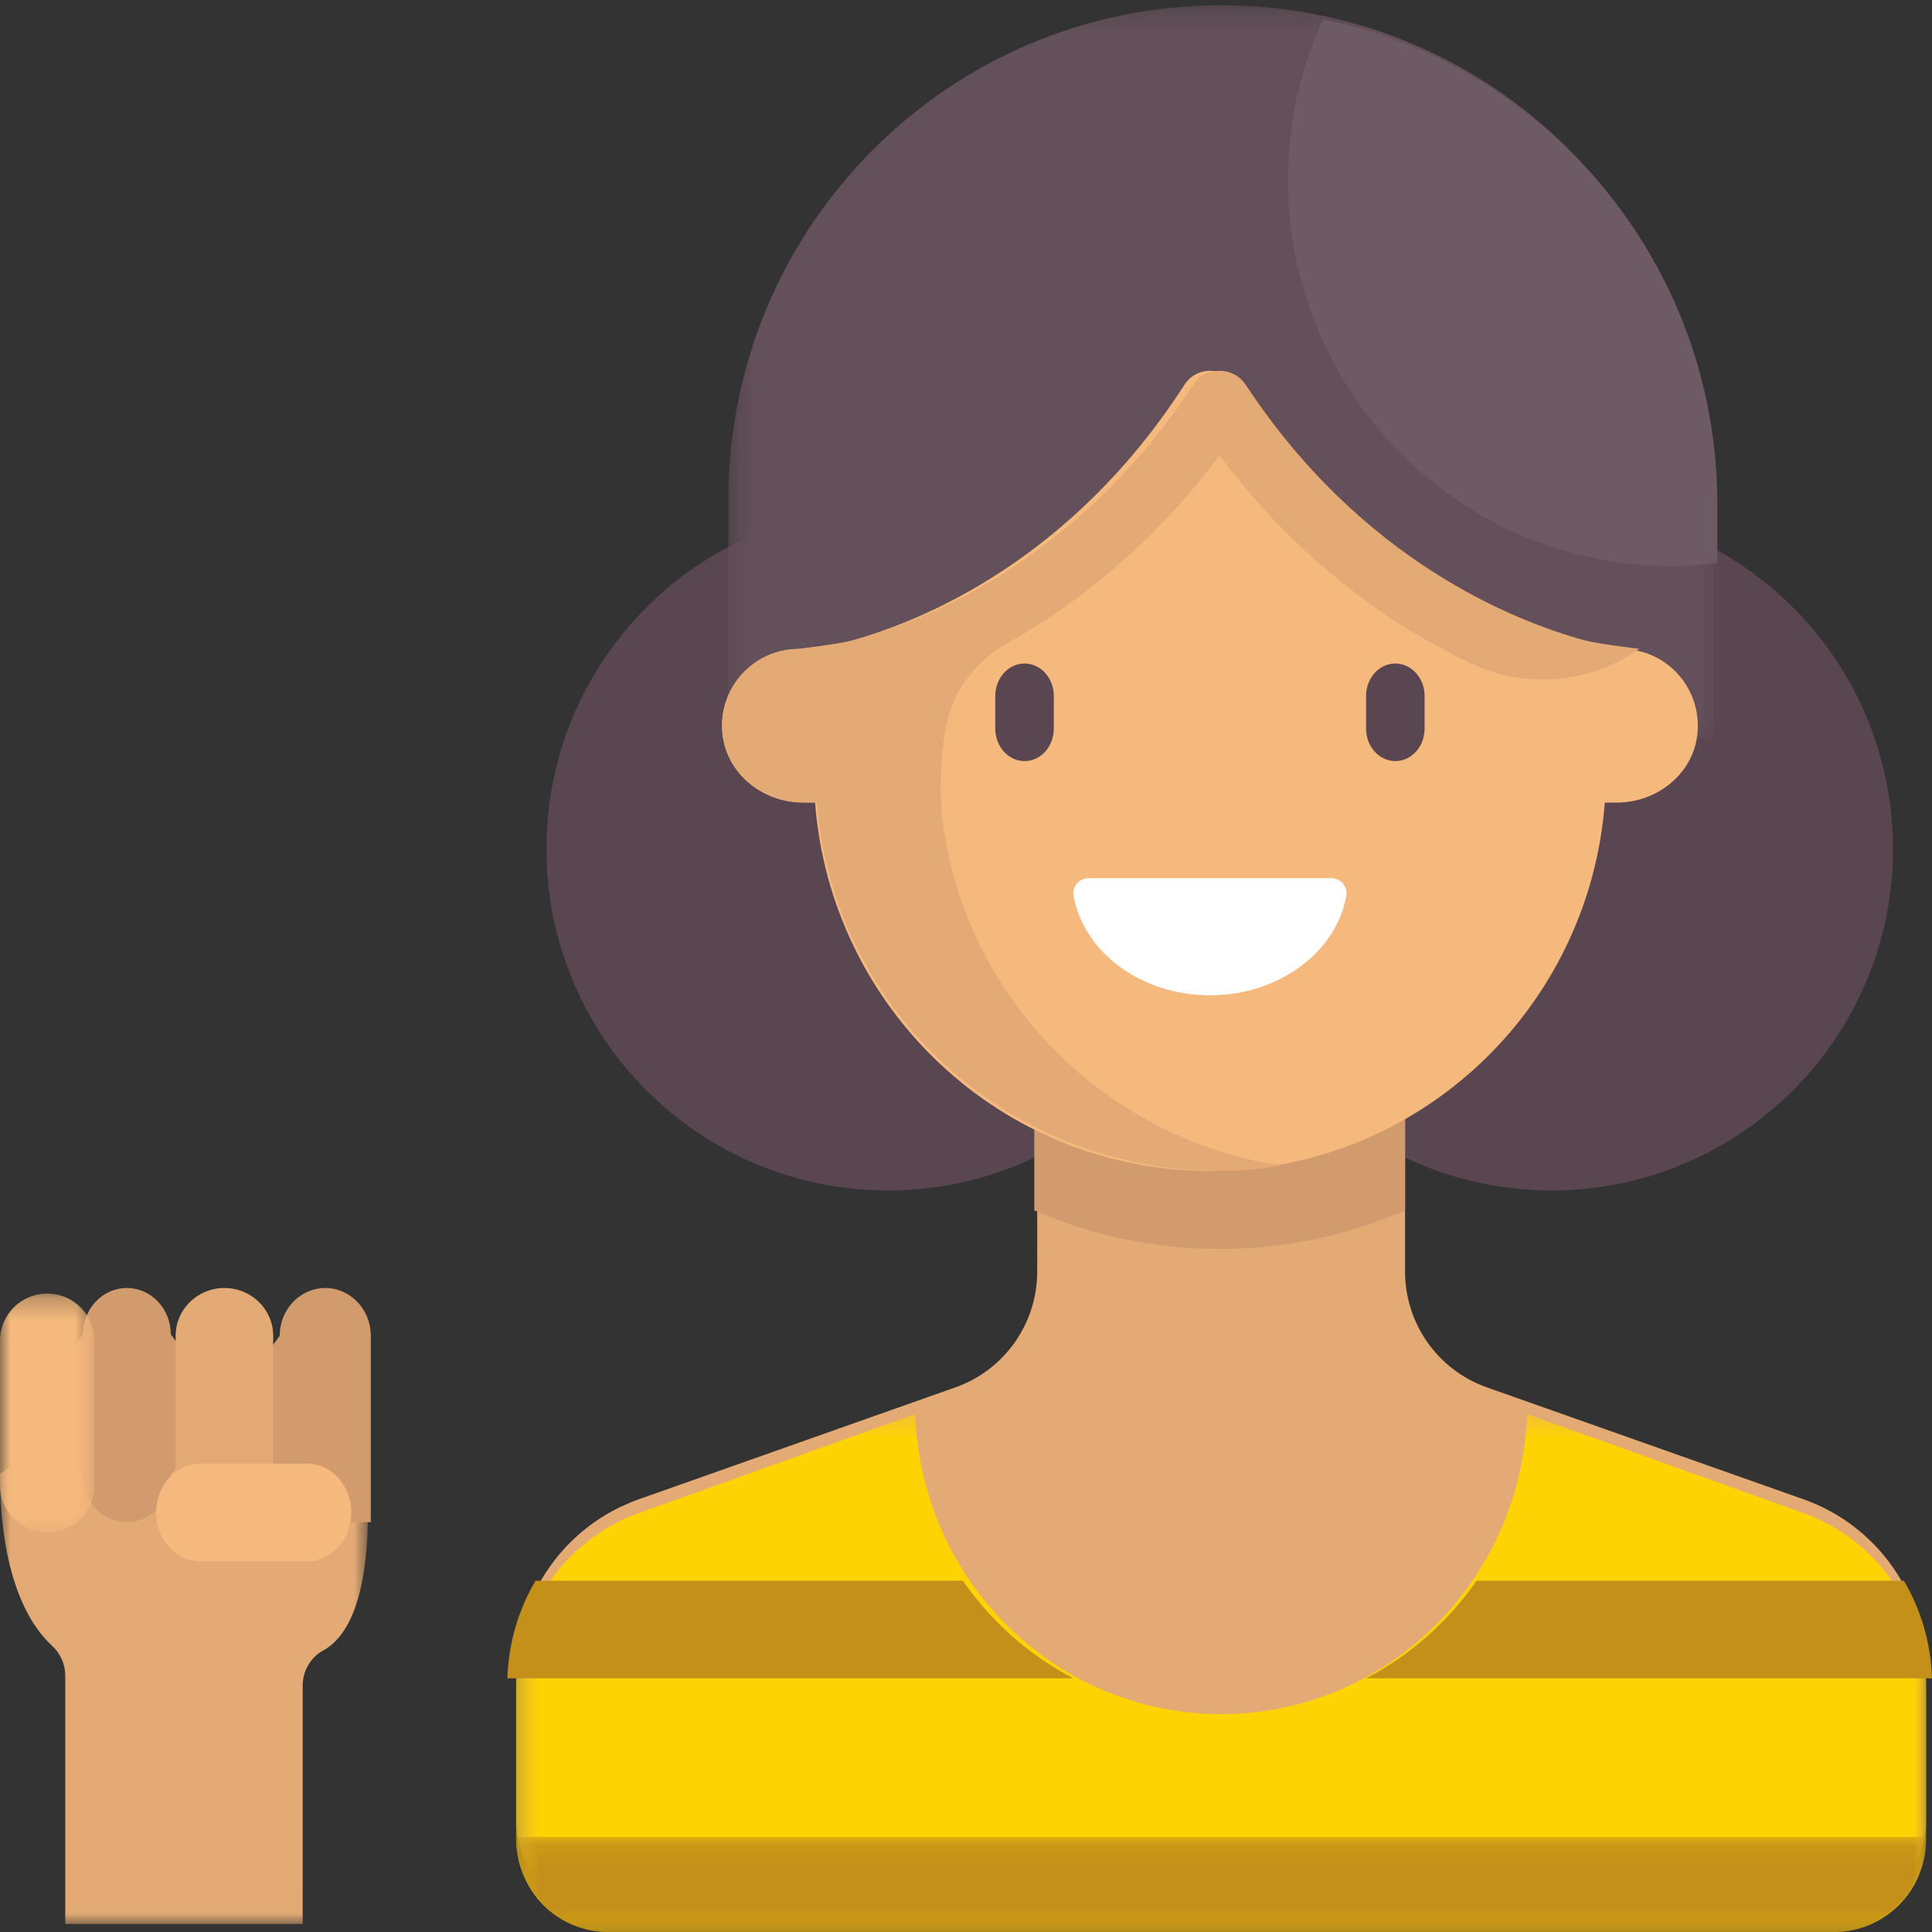 <?xml version="1.0" encoding="UTF-8"?>
<svg width="90px" height="90px" viewBox="0 0 90 90" version="1.1" xmlns="http://www.w3.org/2000/svg" xmlns:xlink="http://www.w3.org/1999/xlink">
    <rect x="0" y="0" width="90" height="90" fill="#333333" stroke="none"/>
    <!-- Generator: Sketch 51.3 (57544) - http://www.bohemiancoding.com/sketch -->
    <title>Group 2</title>
    <desc>Created with Sketch.</desc>
    <defs>
        <polygon id="path-1" points="0.295 0.245 46.204 0.245 46.204 34.433 0.295 34.433"></polygon>
        <polygon id="path-3" points="0.406 0.341 66.093 0.341 66.093 41.818 0.406 41.818"></polygon>
        <polygon id="path-5" points="0.406 0.417 66.093 0.417 66.093 24.545 0.406 24.545"></polygon>
        <polygon id="path-7" points="0.406 0.115 66.093 0.115 66.093 4.545 0.406 4.545"></polygon>
        <polygon id="path-9" points="0 0.377 17.139 0.377 17.139 25.989 0 25.989"></polygon>
        <polygon id="path-11" points="0 0.259 4.398 0.259 4.398 11.391 0 11.391"></polygon>
    </defs>
    <g id="Page-1" stroke="none" stroke-width="1" fill="none" fill-rule="evenodd">
        <g id="Entrepreneur-Single-Page-(Form)" transform="translate(-268, -943)">
            <g id="Group-2" transform="translate(268, 943)">
                <path d="M41.364,23.636 C50.15,23.636 57.273,30.759 57.273,39.545 C57.273,48.332 50.15,55.455 41.364,55.455 C32.577,55.455 25.455,48.332 25.455,39.545 C25.455,30.759 32.577,23.636 41.364,23.636" id="Fill-1" fill="#5A4650"></path>
                <path d="M72.273,23.636 C81.059,23.636 88.182,30.759 88.182,39.545 C88.182,48.332 81.059,55.455 72.273,55.455 C63.486,55.455 56.364,48.332 56.364,39.545 C56.364,30.759 63.486,23.636 72.273,23.636" id="Fill-3" fill="#5A4650"></path>
                <g id="Group-7" transform="translate(33.636, 0)">
                    <mask id="mask-2" fill="white">
                        <use xlink:href="#path-1"></use>
                    </mask>
                    <g id="Clip-6"></g>
                    <path d="M23.25,0.245 C10.572,0.245 0.295,10.554 0.295,23.269 L0.295,34.433 L46.204,34.433 L46.204,23.269 C46.204,10.554 35.927,0.245 23.25,0.245" id="Fill-5" fill="#64505A" mask="url(#mask-2)"></path>
                </g>
                <g id="Group-10" transform="translate(23.636, 47.273)">
                    <mask id="mask-4" fill="white">
                        <use xlink:href="#path-3"></use>
                    </mask>
                    <g id="Clip-9"></g>
                    <path d="M60.376,22.569 L45.628,17.356 C43.344,16.549 41.817,14.387 41.817,11.961 L41.817,0.341 L24.681,0.341 L24.681,11.961 C24.681,14.387 23.154,16.549 20.87,17.356 L6.122,22.569 C2.697,23.78 0.406,27.023 0.406,30.662 L0.406,37.527 C0.406,39.897 2.324,41.818 4.69,41.818 L61.809,41.818 C64.175,41.818 66.093,39.897 66.093,37.527 L66.093,30.662 C66.093,27.023 63.802,23.78 60.376,22.569" id="Fill-8" fill="#E3AA75" mask="url(#mask-4)"></path>
                </g>
                <g id="Group-13" transform="translate(23.636, 65.455)">
                    <mask id="mask-6" fill="white">
                        <use xlink:href="#path-5"></use>
                    </mask>
                    <g id="Clip-12"></g>
                    <path d="M60.376,5.03 L47.503,0.417 C47.23,8.181 40.962,14.395 33.249,14.395 C25.536,14.395 19.268,8.181 18.995,0.417 L6.122,5.03 C2.697,6.258 0.406,9.546 0.406,13.234 L0.406,20.195 C0.406,22.598 2.324,24.545 4.69,24.545 L61.809,24.545 C64.175,24.545 66.093,22.598 66.093,20.195 L66.093,13.234 C66.093,9.546 63.802,6.258 60.376,5.03" id="Fill-11" fill="#FED304" mask="url(#mask-6)"></path>
                </g>
                <path d="M48.182,56.382 C50.831,57.542 53.752,58.182 56.818,58.182 C59.885,58.182 62.806,57.541 65.455,56.382 L65.455,50.909 L48.182,50.909 L48.182,56.382 Z" id="Fill-14" fill="#D29B6E"></path>
                <path d="M75.54,30.235 C75.54,30.235 73.638,30.005 73.056,29.843 C69.829,28.943 62.842,26.134 57.549,17.922 C56.991,17.056 55.736,17.056 55.178,17.922 C49.886,26.134 42.899,28.943 39.672,29.843 C39.09,30.005 37.187,30.235 37.187,30.235 C35.105,30.235 33.442,32.039 33.655,34.179 C33.84,36.04 35.532,37.386 37.39,37.386 L37.969,37.386 C38.697,46.982 46.645,54.545 56.364,54.545 C66.083,54.545 74.03,46.982 74.758,37.386 L75.337,37.386 C77.195,37.386 78.888,36.04 79.073,34.179 C79.285,32.039 77.622,30.235 75.54,30.235" id="Fill-16" fill="#F5B97D"></path>
                <path d="M73.831,29.832 C70.544,28.933 63.431,26.127 58.036,17.931 C57.459,17.054 56.163,17.053 55.586,17.93 C51.859,23.592 47.314,26.679 43.775,28.346 C42.19,29.091 40.807,29.554 39.79,29.832 C39.197,29.994 37.257,30.224 37.257,30.224 C35.134,30.224 33.438,32.029 33.655,34.17 C33.844,36.032 35.569,37.378 37.463,37.378 L38.054,37.378 C38.797,46.979 46.9,54.545 56.811,54.545 C57.798,54.545 58.76,54.448 59.707,54.303 C51.438,53.038 44.94,46.478 43.916,38.231 C43.763,37.007 43.798,35.763 43.952,34.538 C44.077,33.54 44.377,32.551 44.964,31.729 C45.478,31.006 46.149,30.396 46.941,29.951 C50.11,28.176 53.656,25.433 56.811,21.207 C60.589,26.27 64.931,29.204 68.51,30.896 C71.064,32.103 74.071,31.865 76.364,30.224 C76.364,30.224 74.424,29.994 73.831,29.832" id="Fill-18" fill="#E3AA75"></path>
                <path d="M47.727,35.455 C46.973,35.455 46.364,34.776 46.364,33.939 L46.364,32.424 C46.364,31.588 46.973,30.909 47.727,30.909 C48.481,30.909 49.091,31.588 49.091,32.424 L49.091,33.939 C49.091,34.776 48.481,35.455 47.727,35.455" id="Fill-20" fill="#5A4650"></path>
                <path d="M65,35.455 C64.246,35.455 63.636,34.776 63.636,33.939 L63.636,32.424 C63.636,31.588 64.246,30.909 65,30.909 C65.753,30.909 66.364,31.588 66.364,32.424 L66.364,33.939 C66.364,34.776 65.754,35.455 65,35.455" id="Fill-22" fill="#5A4650"></path>
                <polygon id="Fill-24" fill="#FFD164" points="65.455 58.229 65.456 58.23 65.456 58.182"></polygon>
                <polygon id="Fill-26" fill="#FFD164" points="48.182 58.182 48.182 58.23 48.183 58.229"></polygon>
                <path d="M61.625,0.909 C60.591,3.186 60,5.708 60,8.375 C60,18.31 67.995,26.364 77.857,26.364 C78.583,26.364 79.296,26.307 80,26.222 L80,23.486 C80,12.315 72.101,3.008 61.625,0.909" id="Fill-28" fill="#6E5A64"></path>
                <path d="M50.719,40.909 C50.27,40.909 49.936,41.301 50.01,41.725 C50.474,44.35 53.142,46.364 56.364,46.364 C59.585,46.364 62.253,44.35 62.717,41.725 C62.792,41.301 62.457,40.909 62.008,40.909 L50.719,40.909 Z" id="Fill-30" fill="#FFFFFF"></path>
                <g id="Group-34" transform="translate(23.636, 85.455)">
                    <mask id="mask-8" fill="white">
                        <use xlink:href="#path-7"></use>
                    </mask>
                    <g id="Clip-33"></g>
                    <path d="M66.093,0.115 L0.406,0.115 C0.406,2.562 2.324,4.546 4.69,4.546 L61.809,4.546 C64.175,4.546 66.093,2.562 66.093,0.115" id="Fill-32" fill="#C5901A" mask="url(#mask-8)"></path>
                </g>
                <path d="M23.636,78.182 L50,78.182 C47.96,77.124 46.197,75.561 44.849,73.636 L24.947,73.636 C24.156,74.976 23.688,76.532 23.636,78.182" id="Fill-35" fill="#C5901A"></path>
                <path d="M88.689,73.636 L68.788,73.636 C67.439,75.561 65.676,77.124 63.636,78.182 L90,78.182 C89.949,76.531 89.48,74.976 88.689,73.636" id="Fill-37" fill="#C5901A"></path>
                <g id="Group-41" transform="translate(0, 63.636)">
                    <mask id="mask-10" fill="white">
                        <use xlink:href="#path-9"></use>
                    </mask>
                    <g id="Clip-40"></g>
                    <path d="M7.076,0.377 L-8.85780886e-05,5.015 C-8.85780886e-05,10.081 1.526,12.208 2.415,13.018 C2.809,13.376 3.039,13.883 3.039,14.417 L3.039,25.989 L14.1,25.989 L14.1,14.891 C14.1,14.207 14.463,13.568 15.061,13.246 C15.952,12.769 17.139,11.294 17.139,6.825 L7.076,0.377 Z" id="Fill-39" fill="#E3AA75" mask="url(#mask-10)"></path>
                </g>
                <path d="M7.955,62.155 C7.955,60.964 7.039,60 5.909,60 C4.779,60 3.864,60.964 3.864,62.155 L1.818,65.147 L3.864,68.754 C3.864,69.944 4.779,70.909 5.909,70.909 C7.039,70.909 7.955,69.944 7.955,68.754 L10,64.972 L7.955,62.155 Z" id="Fill-42" fill="#D29B6E"></path>
                <path d="M15.152,60 C13.98,60 13.03,60.997 13.03,62.226 L10.909,65.137 L13.03,70.909 L17.273,70.909 L17.273,62.226 C17.273,60.997 16.323,60 15.152,60" id="Fill-44" fill="#D29B6E"></path>
                <path d="M12.727,70.909 L12.727,62.226 C12.727,60.997 11.71,60 10.455,60 C9.199,60 8.182,60.997 8.182,62.226 L8.182,70.909 L12.727,70.909 Z" id="Fill-46" fill="#E3AA75"></path>
                <g id="Group-50" transform="translate(0, 60)">
                    <mask id="mask-12" fill="white">
                        <use xlink:href="#path-11"></use>
                    </mask>
                    <g id="Clip-49"></g>
                    <path d="M-9.09090909e-05,2.457 L-9.09090909e-05,9.192 C-9.09090909e-05,10.406 0.984,11.391 2.199,11.391 C3.413,11.391 4.398,10.406 4.398,9.192 L4.398,2.457 C4.398,1.243 3.413,0.259 2.199,0.259 C0.984,0.259 -9.09090909e-05,1.243 -9.09090909e-05,2.457" id="Fill-48" fill="#F5B97D" mask="url(#mask-12)"></path>
                </g>
                <path d="M14.323,68.182 L9.313,68.182 C8.186,68.182 7.273,69.2 7.273,70.455 C7.273,71.71 8.186,72.727 9.313,72.727 L14.323,72.727 C15.45,72.727 16.364,71.71 16.364,70.455 C16.364,69.2 15.45,68.182 14.323,68.182" id="Fill-51" fill="#F5B97D"></path>
            </g>
        </g>
    </g>
</svg>